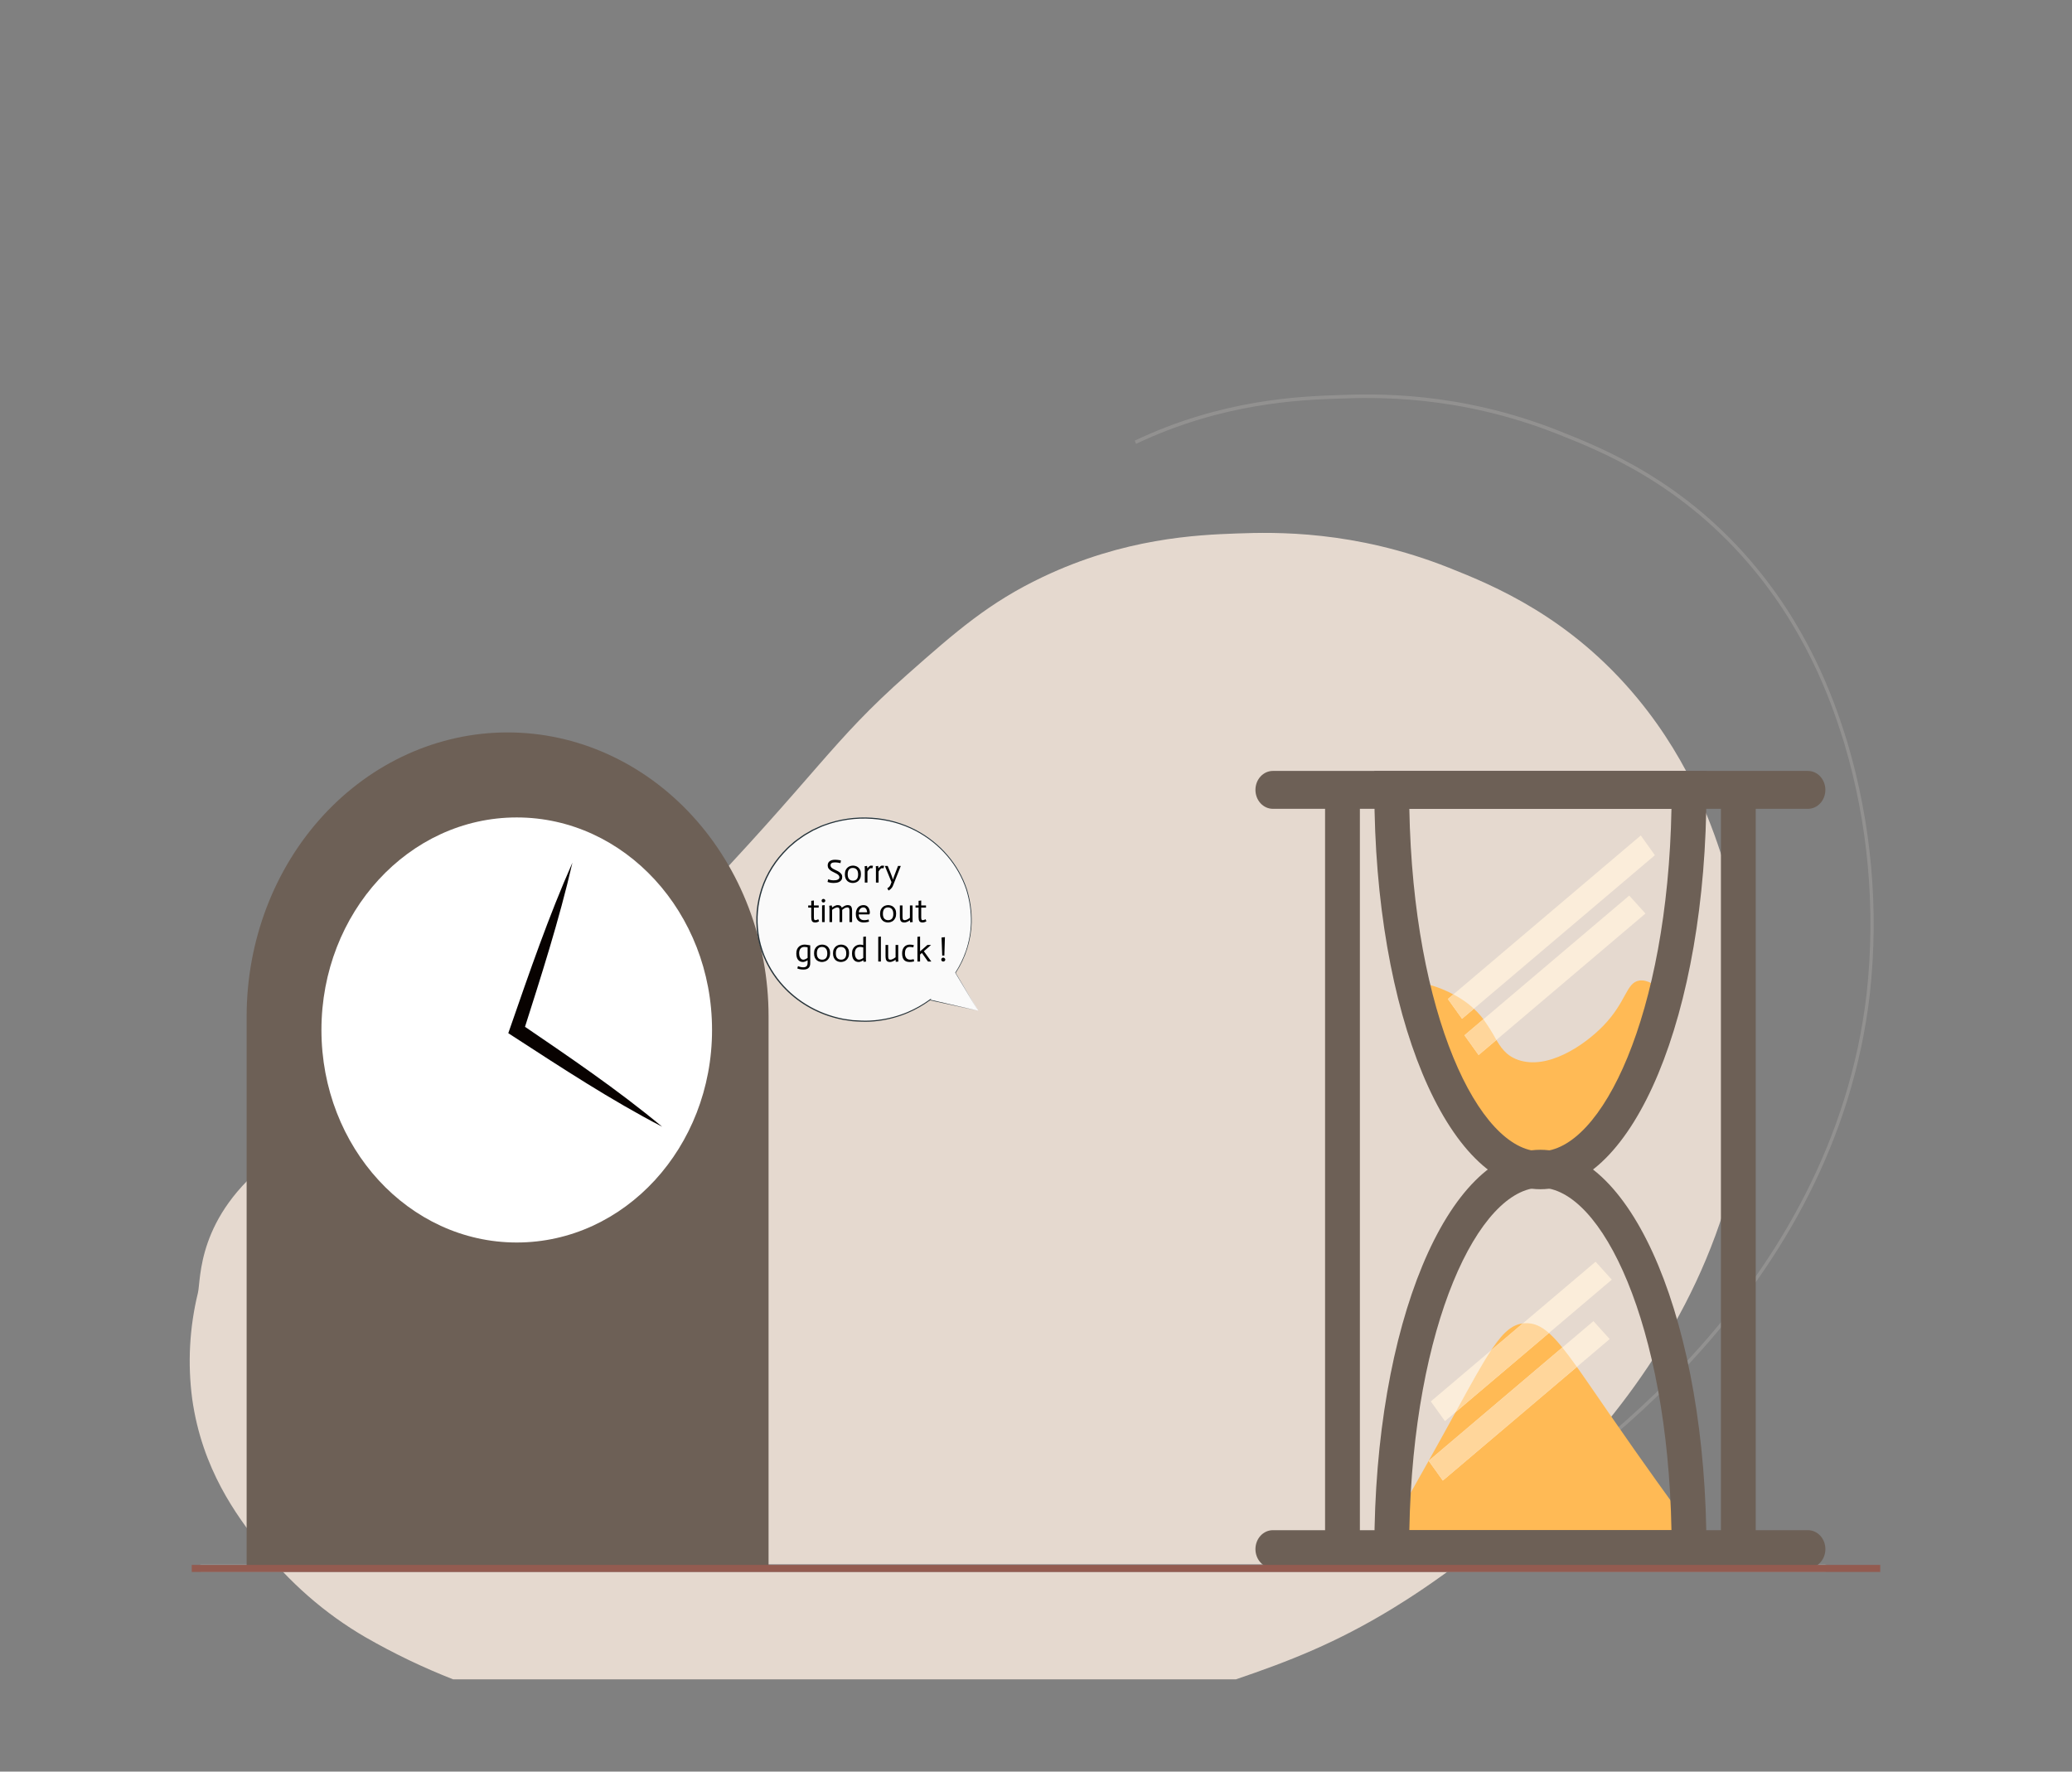 <svg width="3200" height="2736" viewBox="0 0 3200 2736" fill="none" xmlns="http://www.w3.org/2000/svg">
<rect x="0" y="0" width="3200" height="2736" fill="#808080" stroke="none"/>
<path d="M1908.7 2593.56C1990.15 2565.85 2063.22 2537.55 2151.13 2483.83C2241.8 2428.42 2644.56 2164.72 2696.93 1708.33C2710.66 1583.25 2699.27 1456.42 2663.56 1336.59C2647.37 1284.94 2613.79 1181.21 2529.03 1078.62C2425.29 952.96 2306.9 904.256 2237.49 876.714C2091.44 818.739 1968.95 821.793 1910.61 823.865C1847.66 826.101 1736.54 831.119 1610.24 891.167C1527.84 930.326 1476.62 974.994 1401.14 1041.75C1281.55 1147.61 1265.81 1191.68 1056.61 1410.27C999.178 1470.27 951.965 1517.55 879.893 1564.13C829.923 1596.42 789.527 1614.47 714.998 1647.41C531.811 1728.4 479.653 1744.8 419.71 1790.4C303.131 1879.13 310.682 1975.9 305.67 1996.74C292.637 2050.02 289.62 2105.61 296.799 2160.19C312.086 2269.65 366.265 2341.21 399.895 2384.51C446.058 2443.41 501.996 2492.33 564.79 2528.71C608.381 2553.74 653.533 2575.41 699.912 2593.56L1908.7 2593.56Z" fill="#E5D9CF"/>
<path d="M2318.11 2344.34L2315.66 2339.58C2435.45 2266.36 2830.37 1991.85 2882.91 1533.84C2897.06 1403.96 2885.24 1272.29 2848.25 1147.85C2833.33 1100.23 2798.4 988.717 2708.68 880.093C2598.8 747.05 2473.39 697.274 2406.01 670.533C2251.16 609.078 2121.74 613.658 2066.45 615.624C2008.63 617.665 1888.31 621.912 1754.5 685.49L1752.49 680.497C1887.18 616.499 2008.16 612.229 2066.29 610.175C2121.84 608.198 2251.97 603.589 2407.72 665.412C2475.51 692.315 2601.7 742.389 2712.41 876.447C2802.81 985.899 2837.98 1098.16 2852.99 1146.09C2890.22 1271.31 2902.12 1403.82 2887.88 1534.51C2835.06 1995.06 2438.42 2270.8 2318.11 2344.34ZM2817.62 2427.68H311.636C310.913 2427.68 310.198 2427.53 309.53 2427.23C308.862 2426.93 308.255 2426.49 307.744 2425.94C307.232 2425.38 306.827 2424.72 306.55 2424C306.273 2423.27 306.13 2422.49 306.13 2421.71C306.13 2420.92 306.273 2420.14 306.55 2419.42C306.827 2418.69 307.232 2418.03 307.744 2417.48C308.255 2416.92 308.862 2416.48 309.53 2416.18C310.198 2415.88 310.913 2415.73 311.636 2415.73H2817.62C2819.08 2415.74 2820.47 2416.37 2821.49 2417.49C2822.52 2418.61 2823.1 2420.13 2823.1 2421.71C2823.1 2423.29 2822.52 2424.8 2821.49 2425.92C2820.47 2427.04 2819.08 2427.68 2817.62 2427.68Z" fill="#929190"/>
<path d="M1186.97 2421.71H380.909V1569.71C380.909 1453.4 423.371 1341.84 498.953 1259.6C574.536 1177.35 677.048 1131.14 783.937 1131.14C890.827 1131.14 993.339 1177.35 1068.92 1259.6C1144.5 1341.84 1186.97 1453.4 1186.97 1569.71V2421.71Z" fill="#6D6056"/>
<path d="M798.057 1918.89C964.641 1918.89 1099.68 1771.94 1099.68 1590.67C1099.68 1409.39 964.641 1262.44 798.057 1262.44C631.473 1262.44 496.43 1409.39 496.43 1590.67C496.43 1771.94 631.473 1918.89 798.057 1918.89Z" fill="white"/>
<path d="M884.05 1332.27C863.459 1421.58 835.573 1508.02 808.024 1594.59L803.601 1580.83C877.942 1631.56 952.552 1681.85 1022.67 1740.11C943.059 1698.74 867.922 1649.4 792.529 1600.51L785.005 1595.62L788.093 1586.73C817.867 1501.04 847.318 1415.22 884.05 1332.27Z" fill="#080200"/>
<path d="M2572.35 1535.77C2558.42 1521.23 2543.95 1512.57 2531.85 1514.35C2511.32 1517.36 2512.3 1546.84 2476.2 1584.12C2446.77 1614.51 2389.91 1652.94 2344.35 1636.78C2306.36 1623.3 2311.65 1584.45 2266.91 1549.89C2241.28 1530.91 2211.72 1519.17 2180.89 1515.71C2220.72 1689.98 2294.41 1807.38 2379 1807.38C2460.29 1807.38 2531.56 1698.92 2572.35 1535.77ZM2355.23 2043.56C2319.04 2045.42 2299.67 2087.44 2229.41 2214.7C2194.88 2277.21 2169.23 2321.99 2150.17 2355.21C2149.86 2367.59 2149.44 2379.89 2149.44 2392.47H2608.56C2608.56 2380.05 2608.13 2367.9 2607.84 2355.68C2581.68 2319.58 2542.13 2265.5 2483.46 2180.47C2414.36 2080.31 2390.87 2041.73 2355.23 2043.56Z" fill="#FFBA55"/>
<path d="M2378.99 1836.62C2235.2 1836.62 2122.55 1565.73 2122.55 1219.87V1190.62H2635.44V1219.87C2635.44 1565.73 2522.78 1836.62 2378.99 1836.62ZM2176.58 1249.13C2182.48 1566.81 2284.01 1778.11 2378.99 1778.11C2473.98 1778.11 2575.5 1566.81 2581.41 1249.13H2176.58Z" fill="#6D6056"/>
<path d="M2635.44 2421.71H2122.55V2392.45C2122.55 2046.6 2235.2 1775.71 2378.99 1775.71C2522.78 1775.71 2635.44 2046.6 2635.44 2392.45V2421.71ZM2176.58 2363.2H2581.41C2575.5 2045.51 2473.98 1834.22 2378.99 1834.22C2284.01 1834.22 2182.48 2045.51 2176.58 2363.2Z" fill="#6D6056"/>
<path d="M2792.21 2363.19H2711.56V1249.12H2792.21C2799.34 1249.12 2806.17 1246.04 2811.22 1240.55C2816.26 1235.07 2819.09 1227.62 2819.09 1219.87C2819.09 1212.11 2816.26 1204.67 2811.22 1199.18C2806.17 1193.69 2799.34 1190.61 2792.21 1190.61H1965.79C1958.66 1190.61 1951.82 1193.69 1946.78 1199.18C1941.74 1204.67 1938.91 1212.11 1938.91 1219.87C1938.91 1227.62 1941.74 1235.07 1946.78 1240.55C1951.82 1246.04 1958.66 1249.12 1965.79 1249.12H2046.44V2363.19H1965.79C1958.66 2363.19 1951.82 2366.27 1946.78 2371.76C1941.74 2377.25 1938.91 2384.69 1938.91 2392.44C1938.91 2400.2 1941.74 2407.64 1946.78 2413.13C1951.82 2418.62 1958.66 2421.7 1965.79 2421.7H2792.21C2795.74 2421.7 2799.24 2420.95 2802.51 2419.48C2805.77 2418.02 2808.74 2415.86 2811.24 2413.14C2813.74 2410.43 2815.72 2407.2 2817.08 2403.65C2818.43 2400.1 2819.13 2396.29 2819.13 2392.44C2819.13 2388.6 2818.43 2384.79 2817.08 2381.24C2815.72 2377.69 2813.74 2374.46 2811.24 2371.75C2808.74 2369.03 2805.77 2366.87 2802.51 2365.41C2799.24 2363.94 2795.74 2363.19 2792.21 2363.19ZM2100.21 1249.12H2657.79V2363.19H2100.21L2100.21 1249.12Z" fill="#6D6056"/>
<path d="M2903.85 2416.81H296.146V2427.68H2903.85V2416.81Z" fill="#935B50"/>
<path d="M2555.82 1320.76L2534 1290.28L2236.16 1542.86L2257.98 1573.33L2555.82 1320.76Z" fill="#FBEDDA"/>
<path d="M2276.23 1557.86C2273.36 1555.19 2270.32 1552.53 2266.91 1549.89C2259.84 1544.51 2252.39 1539.76 2244.62 1535.69L2236.16 1542.86L2257.98 1573.34L2276.23 1557.86Z" fill="#FFD69B"/>
<path d="M2283.57 1629.36L2261.75 1598.89L2516.19 1383.12L2541.27 1410.83L2283.57 1629.36Z" fill="#FBEDDA"/>
<path d="M2228.3 2286.55L2206.48 2256.08L2460.91 2040.3L2486 2068.02L2228.3 2286.55Z" fill="#FBEDDA"/>
<path d="M2412.86 2081.06L2206.48 2256.08L2228.3 2286.55L2435.33 2110.99C2427.07 2099.41 2419.68 2089.48 2412.86 2081.06Z" fill="#FFD69B"/>
<path d="M2231.6 2194.8L2209.77 2164.33L2464.21 1948.55L2489.29 1976.27L2231.6 2194.8Z" fill="#FBEDDA"/>
<path d="M2248.02 2180.88L2392.11 2058.68C2379.57 2047.62 2368.2 2042.9 2355.23 2043.56C2354.08 2043.62 2352.94 2043.72 2351.82 2043.87L2302.97 2085.29C2288.69 2106.81 2271.68 2137.78 2248.02 2180.88ZM2290.95 1574.12L2261.75 1598.89L2283.57 1629.36L2311 1606.11C2304.95 1594.99 2298.26 1584.3 2290.95 1574.12Z" fill="#FFD69B"/>
<path d="M1511 1561L1475.85 1502.25C1497.62 1468.77 1505.4 1428.77 1497.65 1390.13C1489.91 1351.49 1467.2 1316.99 1433.99 1293.42C1400.77 1269.85 1359.47 1258.91 1318.18 1262.75C1276.89 1266.6 1238.62 1284.94 1210.87 1314.18C1183.13 1343.43 1167.92 1381.45 1168.25 1420.78C1168.57 1460.12 1184.4 1497.91 1212.63 1526.74C1240.85 1555.57 1279.43 1573.34 1320.77 1576.57C1362.11 1579.8 1403.24 1568.25 1436.06 1544.19L1511 1561Z" fill="#FAFAFA"/>
<path d="M1510.99 1561L1435.89 1544.75H1435.14L1435.62 1544.15L1436.32 1544.86C1425.81 1552.59 1414.36 1559.13 1402.23 1564.32C1387.78 1570.46 1372.47 1574.62 1356.78 1576.66C1348.09 1577.81 1339.32 1578.22 1330.55 1577.89C1326.03 1577.67 1321.43 1577.55 1316.79 1577.18L1302.79 1575.17C1270.42 1569.15 1240.65 1554.19 1217.22 1532.17C1193.8 1510.14 1177.77 1482.04 1171.15 1451.39C1166.37 1428.23 1167.04 1404.35 1173.12 1381.45C1179.33 1357.55 1191.46 1335.39 1208.5 1316.81L1215.27 1309.76C1217.47 1307.38 1220.14 1305.4 1222.54 1303.24C1224.94 1301.08 1227.34 1298.84 1230.09 1297.01L1237.95 1291.38C1240.56 1289.48 1243.31 1287.74 1246.17 1286.2L1254.59 1281.35L1263.4 1277.33C1266.27 1275.91 1269.24 1274.66 1272.28 1273.6C1295.88 1264.75 1321.28 1261.06 1346.6 1262.79C1370.54 1264.33 1393.83 1270.85 1414.82 1281.88C1452.46 1301.81 1480.61 1334.67 1493.46 1373.7C1498.56 1390.31 1500.99 1407.55 1500.65 1424.85C1499.79 1452.45 1491.24 1479.35 1475.88 1502.81V1502.32L1510.6 1561.3L1475.41 1502.51V1502.25V1502.02C1482.2 1491.47 1487.67 1480.21 1491.73 1468.47C1496.53 1454.3 1499.18 1439.55 1499.59 1424.66C1499.87 1407.52 1497.4 1390.44 1492.28 1374C1479.46 1335.4 1451.51 1302.93 1414.19 1283.29C1393.42 1272.48 1370.4 1266.12 1346.75 1264.65C1321.77 1262.88 1296.68 1266.45 1273.34 1275.09C1270.32 1276.16 1267.36 1277.41 1264.5 1278.82L1255.81 1282.84L1247.51 1287.62C1244.68 1289.15 1241.96 1290.86 1239.37 1292.72L1231.51 1298.32C1228.83 1300.11 1226.59 1302.42 1224.07 1304.43C1221.56 1306.44 1219.12 1308.64 1216.92 1310.84L1210.23 1317.81C1193.35 1336.16 1181.31 1358.05 1175.12 1381.68C1169.11 1404.29 1168.42 1427.87 1173.12 1450.76C1177.68 1472.41 1187.06 1492.89 1200.64 1510.82C1225.13 1543.2 1261.67 1565.57 1302.87 1573.42L1316.75 1575.43C1321.35 1575.8 1325.91 1575.95 1330.4 1576.17C1339.08 1576.53 1347.78 1576.14 1356.39 1575.02C1371.96 1573.06 1387.15 1569.02 1401.53 1563.01C1413.61 1557.88 1425.02 1551.44 1435.54 1543.81L1438.6 1541.58L1436.25 1544.49L1435.97 1543.74L1510.99 1561Z" fill="#263238"/>
<path d="M1298.04 1333.01C1297.22 1332.81 1296.37 1332.62 1295.49 1332.45C1294.71 1332.28 1293.8 1332.14 1292.78 1332.04C1291.8 1331.91 1290.76 1331.84 1289.67 1331.84C1287.16 1331.84 1285.36 1332.23 1284.27 1333.01C1283.18 1333.76 1282.64 1334.93 1282.64 1336.53C1282.67 1337.79 1283.13 1338.86 1284.01 1339.74C1284.9 1340.59 1286 1341.39 1287.33 1342.14C1288.65 1342.85 1290.1 1343.57 1291.66 1344.28C1293.26 1344.96 1294.72 1345.76 1296.05 1346.68C1297.37 1347.56 1298.48 1348.62 1299.36 1349.84C1300.28 1351.03 1300.74 1352.49 1300.74 1354.23C1300.74 1356.23 1300.3 1357.85 1299.41 1359.07C1298.56 1360.3 1297.48 1361.25 1296.15 1361.93C1294.82 1362.61 1293.36 1363.07 1291.76 1363.31C1290.2 1363.54 1288.7 1363.66 1287.28 1363.66C1285.92 1363.66 1284.68 1363.58 1283.55 1363.41C1282.43 1363.24 1281.46 1363.05 1280.65 1362.85C1279.69 1362.61 1278.83 1362.34 1278.05 1362.03L1279.07 1357.9C1279.85 1358.24 1280.68 1358.53 1281.56 1358.77C1282.35 1358.97 1283.21 1359.16 1284.17 1359.33C1285.15 1359.5 1286.19 1359.58 1287.28 1359.58C1288.6 1359.58 1289.81 1359.5 1290.9 1359.33C1292.02 1359.16 1292.99 1358.89 1293.8 1358.51C1294.62 1358.14 1295.25 1357.64 1295.69 1357.03C1296.17 1356.42 1296.41 1355.67 1296.41 1354.79C1296.37 1353.46 1295.93 1352.39 1295.08 1351.58C1294.26 1350.73 1293.16 1349.93 1291.76 1349.18C1290.4 1348.4 1288.93 1347.65 1287.33 1346.93C1285.76 1346.22 1284.32 1345.4 1282.99 1344.49C1281.67 1343.57 1280.54 1342.48 1279.63 1341.22C1278.74 1339.96 1278.3 1338.4 1278.3 1336.53C1278.3 1335.44 1278.49 1334.37 1278.86 1333.32C1279.24 1332.26 1279.86 1331.33 1280.75 1330.51C1281.67 1329.7 1282.84 1329.03 1284.27 1328.52C1285.73 1328.01 1287.53 1327.76 1289.67 1327.76C1290.9 1327.76 1292.05 1327.83 1293.14 1327.96C1294.26 1328.06 1295.23 1328.18 1296.05 1328.32C1297 1328.49 1297.9 1328.68 1298.75 1328.88L1298.04 1333.01ZM1309.17 1350.3C1309.17 1353.6 1309.9 1356.06 1311.37 1357.7C1312.86 1359.29 1314.87 1360.09 1317.38 1360.09C1319.87 1360.09 1321.8 1359.29 1323.2 1357.7C1324.59 1356.1 1325.29 1353.7 1325.29 1350.5C1325.29 1347.1 1324.54 1344.57 1323.05 1342.91C1321.58 1341.24 1319.58 1340.41 1317.03 1340.41C1314.48 1340.41 1312.52 1341.24 1311.16 1342.91C1309.84 1344.54 1309.17 1347 1309.17 1350.3ZM1304.84 1350.25C1304.84 1347.67 1305.25 1345.52 1306.06 1343.82C1306.88 1342.09 1307.92 1340.71 1309.17 1339.69C1310.43 1338.64 1311.77 1337.91 1313.2 1337.5C1314.66 1337.06 1316.04 1336.84 1317.33 1336.84C1318.56 1336.84 1319.88 1337.04 1321.31 1337.45C1322.77 1337.82 1324.12 1338.52 1325.34 1339.54C1326.56 1340.53 1327.58 1341.87 1328.4 1343.57C1329.22 1345.23 1329.62 1347.36 1329.62 1349.94C1329.62 1352.63 1329.2 1354.86 1328.35 1356.62C1327.53 1358.39 1326.5 1359.8 1325.24 1360.86C1323.98 1361.88 1322.62 1362.59 1321.16 1363C1319.7 1363.44 1318.34 1363.66 1317.08 1363.66C1315.79 1363.66 1314.43 1363.46 1313 1363.05C1311.57 1362.64 1310.24 1361.95 1309.02 1360.96C1307.83 1359.94 1306.83 1358.56 1306.01 1356.83C1305.23 1355.09 1304.84 1352.9 1304.84 1350.25ZM1335.6 1341.48C1335.6 1340.7 1335.52 1339.47 1335.35 1337.81L1339.12 1337.3L1339.53 1341.02H1339.58C1340.19 1340.24 1340.79 1339.56 1341.37 1338.98C1341.94 1338.4 1342.54 1337.91 1343.15 1337.5C1343.8 1337.06 1344.41 1336.84 1344.99 1336.84C1345.77 1336.8 1346.86 1336.89 1348.25 1337.09L1347.33 1341.02C1346.21 1340.81 1345.43 1340.73 1344.99 1340.76C1344.41 1340.76 1343.8 1341.04 1343.15 1341.58C1342.5 1342.12 1341.94 1342.7 1341.47 1343.31C1340.86 1344.06 1340.26 1344.91 1339.68 1345.86V1363H1335.6V1341.48ZM1352.79 1341.48C1352.79 1340.7 1352.7 1339.47 1352.53 1337.81L1356.3 1337.3L1356.71 1341.02H1356.76C1357.38 1340.24 1357.97 1339.56 1358.55 1338.98C1359.13 1338.4 1359.72 1337.91 1360.33 1337.5C1360.98 1337.06 1361.59 1336.84 1362.17 1336.84C1362.95 1336.8 1364.04 1336.89 1365.43 1337.09L1364.52 1341.02C1363.39 1340.81 1362.61 1340.73 1362.17 1340.76C1361.59 1340.76 1360.98 1341.04 1360.33 1341.58C1359.69 1342.12 1359.13 1342.7 1358.65 1343.31C1358.04 1344.06 1357.44 1344.91 1356.87 1345.86V1363H1352.79V1341.48ZM1366.6 1337.35H1370.94L1375.73 1348.92C1376.21 1350.05 1376.63 1351.17 1377.01 1352.29C1377.41 1353.41 1377.77 1354.41 1378.08 1355.3C1378.45 1356.35 1378.77 1357.37 1379.05 1358.36H1379.1C1379.4 1357.37 1379.74 1356.35 1380.12 1355.3C1380.42 1354.41 1380.78 1353.41 1381.19 1352.29C1381.6 1351.17 1382.02 1350.05 1382.46 1348.92L1386.9 1337.35H1391.18L1379.05 1367.95C1378.57 1369.21 1377.94 1370.29 1377.16 1371.21C1376.41 1372.13 1375.68 1372.89 1374.97 1373.51C1374.12 1374.22 1373.23 1374.83 1372.31 1375.34L1370.33 1371.82C1371.04 1371.48 1371.7 1371.06 1372.31 1370.55C1372.86 1370.11 1373.4 1369.55 1373.95 1368.87C1374.49 1368.22 1374.93 1367.44 1375.27 1366.52L1376.85 1362.34L1366.6 1337.35ZM1256.98 1390.7V1398.35H1264.37V1401.66H1256.98V1415.28C1256.98 1416.4 1256.99 1417.34 1257.03 1418.08C1257.09 1418.83 1257.21 1419.43 1257.38 1419.87C1257.55 1420.31 1257.79 1420.63 1258.1 1420.84C1258.4 1421.01 1258.79 1421.09 1259.27 1421.09C1260.56 1421.06 1262.06 1420.58 1263.76 1419.66L1264.98 1422.78C1263.86 1423.52 1262.81 1424.02 1261.82 1424.26C1260.87 1424.53 1259.92 1424.66 1258.96 1424.66C1256.72 1424.66 1255.14 1424.03 1254.22 1422.78C1253.34 1421.48 1252.9 1419.36 1252.9 1416.4V1401.66H1248.2V1398.35H1252.9V1391.21L1256.98 1390.7ZM1269.59 1398.3L1273.67 1397.84V1424H1269.59V1398.3ZM1268.92 1391C1268.92 1390.22 1269.18 1389.57 1269.69 1389.06C1270.23 1388.52 1270.89 1388.25 1271.68 1388.25C1272.49 1388.25 1273.17 1388.52 1273.72 1389.06C1274.29 1389.57 1274.58 1390.22 1274.58 1391C1274.58 1391.78 1274.29 1392.45 1273.72 1392.99C1273.17 1393.5 1272.49 1393.76 1271.68 1393.76C1270.89 1393.76 1270.23 1393.5 1269.69 1392.99C1269.18 1392.45 1268.92 1391.78 1268.92 1391ZM1281.04 1402.99C1281.04 1401.83 1280.94 1400.44 1280.74 1398.81L1284.56 1398.3L1285.12 1401.51C1286.04 1400.83 1286.94 1400.23 1287.82 1399.72C1288.71 1399.21 1289.66 1398.77 1290.68 1398.4C1291.7 1398.02 1292.74 1397.84 1293.79 1397.84C1295.49 1397.84 1296.83 1398.14 1297.82 1398.75C1298.81 1399.33 1299.54 1400.34 1300.01 1401.76C1301.41 1400.78 1302.85 1399.88 1304.35 1399.06C1305.88 1398.24 1307.46 1397.84 1309.09 1397.84C1310.35 1397.84 1311.42 1398.01 1312.3 1398.35C1313.19 1398.65 1313.9 1399.18 1314.45 1399.93C1314.99 1400.68 1315.38 1401.66 1315.62 1402.89C1315.86 1404.11 1315.98 1405.64 1315.98 1407.48V1424H1311.9V1407.93C1311.9 1406.91 1311.88 1406.01 1311.85 1405.23C1311.81 1404.42 1311.69 1403.74 1311.49 1403.19C1311.28 1402.61 1310.94 1402.17 1310.47 1401.87C1310.03 1401.56 1309.38 1401.41 1308.53 1401.41C1307.75 1401.41 1307 1401.53 1306.29 1401.76C1305.61 1401.97 1304.89 1402.27 1304.14 1402.68C1303.4 1403.09 1302.24 1403.92 1300.68 1405.18V1424H1296.6V1407.93C1296.6 1406.91 1296.58 1406.01 1296.55 1405.23C1296.51 1404.42 1296.39 1403.74 1296.19 1403.19C1295.98 1402.61 1295.64 1402.17 1295.17 1401.87C1294.73 1401.56 1294.08 1401.41 1293.23 1401.41C1292.35 1401.41 1291.43 1401.59 1290.48 1401.97C1289.52 1402.34 1288.62 1402.78 1287.77 1403.29C1286.92 1403.8 1286.04 1404.4 1285.12 1405.08V1424H1281.04V1402.99ZM1342.15 1423.39C1341.37 1423.63 1340.55 1423.83 1339.7 1424C1338.88 1424.17 1337.97 1424.32 1336.95 1424.46C1335.96 1424.6 1334.92 1424.66 1333.83 1424.66C1332.13 1424.66 1330.55 1424.43 1329.09 1423.95C1327.63 1423.47 1326.35 1422.71 1325.27 1421.65C1324.18 1420.6 1323.31 1419.24 1322.67 1417.57C1322.05 1415.87 1321.75 1413.8 1321.75 1411.35C1321.75 1409.14 1322.05 1407.2 1322.67 1405.54C1323.28 1403.84 1324.11 1402.43 1325.16 1401.3C1326.25 1400.15 1327.51 1399.28 1328.94 1398.7C1330.4 1398.13 1331.98 1397.84 1333.68 1397.84C1335.35 1397.84 1336.79 1398.16 1338.02 1398.81C1339.24 1399.45 1340.24 1400.34 1341.03 1401.46C1341.84 1402.55 1342.44 1403.84 1342.81 1405.33C1343.22 1406.8 1343.42 1408.34 1343.42 1409.97L1342.66 1412.22H1326.18C1326.18 1413.27 1326.32 1414.33 1326.59 1415.38C1326.86 1416.43 1327.32 1417.39 1327.97 1418.24C1328.65 1419.09 1329.52 1419.78 1330.57 1420.33C1331.66 1420.84 1333 1421.09 1334.6 1421.09C1335.62 1421.09 1336.55 1421.04 1337.4 1420.94C1338.25 1420.8 1338.99 1420.67 1339.6 1420.53C1340.24 1420.36 1340.84 1420.17 1341.38 1419.97L1342.15 1423.39ZM1339.19 1408.95C1339.19 1408.72 1339.14 1408.19 1339.04 1407.37C1338.93 1406.56 1338.7 1405.71 1338.32 1404.82C1337.95 1403.94 1337.37 1403.16 1336.59 1402.48C1335.81 1401.76 1334.77 1401.41 1333.48 1401.41C1332.05 1401.41 1330.88 1401.71 1329.96 1402.32C1329.04 1402.9 1328.31 1403.6 1327.77 1404.42C1327.22 1405.23 1326.85 1406.06 1326.64 1406.91C1326.44 1407.76 1326.34 1408.44 1326.34 1408.95H1339.19ZM1363.54 1411.3C1363.54 1414.6 1364.27 1417.06 1365.73 1418.7C1367.22 1420.29 1369.23 1421.09 1371.75 1421.09C1374.23 1421.09 1376.17 1420.29 1377.56 1418.7C1378.95 1417.1 1379.65 1414.7 1379.65 1411.5C1379.65 1408.1 1378.9 1405.57 1377.41 1403.91C1375.95 1402.24 1373.94 1401.41 1371.39 1401.41C1368.84 1401.41 1366.88 1402.24 1365.52 1403.91C1364.2 1405.54 1363.54 1408 1363.54 1411.3ZM1359.2 1411.25C1359.2 1408.67 1359.61 1406.52 1360.42 1404.82C1361.24 1403.09 1362.28 1401.71 1363.54 1400.69C1364.79 1399.64 1366.14 1398.91 1367.56 1398.5C1369.03 1398.06 1370.4 1397.84 1371.7 1397.84C1372.92 1397.84 1374.25 1398.04 1375.67 1398.45C1377.14 1398.82 1378.48 1399.52 1379.7 1400.54C1380.93 1401.53 1381.95 1402.87 1382.76 1404.57C1383.58 1406.23 1383.99 1408.36 1383.99 1410.94C1383.99 1413.63 1383.56 1415.86 1382.71 1417.62C1381.9 1419.39 1380.86 1420.8 1379.6 1421.86C1378.34 1422.88 1376.98 1423.59 1375.52 1424C1374.06 1424.44 1372.7 1424.66 1371.44 1424.66C1370.15 1424.66 1368.79 1424.46 1367.36 1424.05C1365.93 1423.64 1364.61 1422.95 1363.38 1421.96C1362.19 1420.94 1361.19 1419.56 1360.37 1417.83C1359.59 1416.09 1359.2 1413.9 1359.2 1411.25ZM1405.26 1421.19H1405.16C1404.86 1421.43 1404.41 1421.76 1403.84 1422.16C1403.26 1422.54 1402.6 1422.91 1401.85 1423.29C1401.1 1423.66 1400.27 1423.98 1399.35 1424.26C1398.46 1424.53 1397.56 1424.66 1396.65 1424.66C1395.39 1424.66 1394.32 1424.49 1393.43 1424.15C1392.55 1423.85 1391.83 1423.32 1391.29 1422.57C1390.75 1421.82 1390.36 1420.84 1390.12 1419.61C1389.88 1418.39 1389.76 1416.86 1389.76 1415.02V1398.35H1393.84V1414.41C1393.84 1415.43 1393.86 1416.35 1393.89 1417.17C1393.93 1417.98 1394.04 1418.68 1394.25 1419.26C1394.45 1419.83 1394.78 1420.29 1395.22 1420.63C1395.69 1420.94 1396.36 1421.09 1397.21 1421.09C1398.09 1421.09 1399.01 1420.91 1399.96 1420.53C1400.91 1420.16 1401.78 1419.73 1402.56 1419.26C1403.48 1418.71 1404.38 1418.1 1405.26 1417.42V1398.35H1409.34V1420.68C1409.38 1421.91 1409.46 1423.01 1409.6 1424L1405.57 1424.41L1405.26 1421.19ZM1422.73 1390.7V1398.35H1430.12V1401.66H1422.73V1415.28C1422.73 1416.4 1422.74 1417.34 1422.78 1418.08C1422.84 1418.83 1422.96 1419.43 1423.13 1419.87C1423.3 1420.31 1423.54 1420.63 1423.85 1420.84C1424.15 1421.01 1424.54 1421.09 1425.02 1421.09C1426.31 1421.06 1427.81 1420.58 1429.51 1419.66L1430.73 1422.78C1429.61 1423.52 1428.56 1424.02 1427.57 1424.26C1426.62 1424.53 1425.67 1424.66 1424.71 1424.66C1422.47 1424.66 1420.89 1424.03 1419.97 1422.78C1419.09 1421.48 1418.65 1419.36 1418.65 1416.4V1401.66H1413.95V1398.35H1418.65V1391.21L1422.73 1390.7ZM1251.31 1487.45C1251.31 1488.71 1251.17 1489.93 1250.9 1491.12C1250.63 1492.31 1250.1 1493.36 1249.32 1494.28C1248.57 1495.23 1247.5 1495.98 1246.1 1496.53C1244.74 1497.1 1242.94 1497.39 1240.7 1497.39C1239.27 1497.36 1238.03 1497.27 1236.97 1497.14C1235.92 1497 1234.92 1496.8 1233.97 1496.53C1233.01 1496.29 1232.15 1496 1231.36 1495.66L1232.44 1492.09C1233.76 1492.67 1235.1 1493.11 1236.46 1493.42C1237.86 1493.72 1239.1 1493.87 1240.19 1493.87C1241.38 1493.87 1242.41 1493.76 1243.3 1493.52C1244.18 1493.28 1244.91 1492.87 1245.49 1492.29C1246.1 1491.75 1246.55 1491.02 1246.82 1490.1C1247.12 1489.18 1247.28 1488.04 1247.28 1486.68V1482.96C1246.56 1483.44 1245.81 1483.88 1245.03 1484.29C1244.28 1484.66 1243.47 1484.98 1242.58 1485.26C1241.73 1485.53 1240.9 1485.66 1240.09 1485.66C1236.92 1485.66 1234.42 1484.56 1232.59 1482.35C1230.75 1480.1 1229.83 1476.77 1229.83 1472.35C1229.83 1469.8 1230.23 1467.68 1231.01 1465.98C1231.82 1464.24 1232.84 1462.85 1234.07 1461.79C1235.29 1460.74 1236.63 1459.99 1238.1 1459.55C1239.56 1459.07 1240.95 1458.84 1242.28 1458.84C1244.01 1458.84 1245.59 1458.99 1247.02 1459.3C1248.48 1459.57 1249.91 1459.79 1251.31 1459.96V1487.45ZM1240.54 1482.09C1241.29 1482.09 1242.06 1481.96 1242.84 1481.68C1243.62 1481.41 1244.37 1481.09 1245.08 1480.72C1245.83 1480.34 1246.56 1479.9 1247.28 1479.39V1463.12C1246.87 1463.02 1246.39 1462.9 1245.85 1462.76C1245.37 1462.7 1244.83 1462.63 1244.22 1462.56C1243.6 1462.46 1242.96 1462.41 1242.28 1462.41C1240.85 1462.41 1239.63 1462.66 1238.61 1463.17C1237.59 1463.68 1236.74 1464.38 1236.06 1465.26C1235.41 1466.15 1234.93 1467.18 1234.63 1468.37C1234.32 1469.56 1234.17 1470.82 1234.17 1472.15C1234.17 1473.34 1234.29 1474.53 1234.53 1475.72C1234.8 1476.91 1235.21 1477.98 1235.75 1478.93C1236.29 1479.88 1236.96 1480.65 1237.74 1481.23C1238.52 1481.8 1239.46 1482.09 1240.54 1482.09ZM1261.56 1472.3C1261.56 1475.6 1262.29 1478.06 1263.75 1479.7C1265.25 1481.29 1267.26 1482.09 1269.77 1482.09C1272.25 1482.09 1274.19 1481.29 1275.59 1479.7C1276.98 1478.1 1277.68 1475.7 1277.68 1472.5C1277.68 1469.1 1276.93 1466.57 1275.43 1464.91C1273.97 1463.24 1271.96 1462.41 1269.41 1462.41C1266.86 1462.41 1264.91 1463.24 1263.55 1464.91C1262.22 1466.54 1261.56 1469 1261.56 1472.3ZM1257.23 1472.25C1257.23 1469.67 1257.63 1467.52 1258.45 1465.82C1259.27 1464.09 1260.3 1462.71 1261.56 1461.69C1262.82 1460.64 1264.16 1459.91 1265.59 1459.5C1267.05 1459.06 1268.43 1458.84 1269.72 1458.84C1270.94 1458.84 1272.27 1459.04 1273.7 1459.45C1275.16 1459.82 1276.5 1460.52 1277.73 1461.54C1278.95 1462.53 1279.97 1463.87 1280.79 1465.57C1281.6 1467.23 1282.01 1469.36 1282.01 1471.94C1282.01 1474.63 1281.59 1476.86 1280.74 1478.62C1279.92 1480.39 1278.88 1481.8 1277.63 1482.86C1276.37 1483.88 1275.01 1484.59 1273.55 1485C1272.08 1485.44 1270.72 1485.66 1269.47 1485.66C1268.17 1485.66 1266.81 1485.46 1265.39 1485.05C1263.96 1484.64 1262.63 1483.95 1261.41 1482.96C1260.22 1481.94 1259.21 1480.56 1258.4 1478.83C1257.62 1477.09 1257.23 1474.9 1257.23 1472.25ZM1290.85 1472.3C1290.85 1475.6 1291.58 1478.06 1293.04 1479.7C1294.53 1481.29 1296.54 1482.09 1299.06 1482.09C1301.54 1482.09 1303.48 1481.29 1304.87 1479.7C1306.26 1478.1 1306.96 1475.7 1306.96 1472.5C1306.96 1469.1 1306.21 1466.57 1304.72 1464.91C1303.26 1463.24 1301.25 1462.41 1298.7 1462.41C1296.15 1462.41 1294.19 1463.24 1292.83 1464.91C1291.51 1466.54 1290.85 1469 1290.85 1472.3ZM1286.51 1472.25C1286.51 1469.67 1286.92 1467.52 1287.73 1465.82C1288.55 1464.09 1289.59 1462.71 1290.85 1461.69C1292.1 1460.64 1293.45 1459.91 1294.87 1459.5C1296.34 1459.06 1297.71 1458.84 1299.01 1458.84C1300.23 1458.84 1301.56 1459.04 1302.98 1459.45C1304.45 1459.82 1305.79 1460.52 1307.01 1461.54C1308.24 1462.53 1309.26 1463.87 1310.07 1465.57C1310.89 1467.23 1311.3 1469.36 1311.3 1471.94C1311.3 1474.63 1310.87 1476.86 1310.02 1478.62C1309.21 1480.39 1308.17 1481.8 1306.91 1482.86C1305.65 1483.88 1304.29 1484.59 1302.83 1485C1301.37 1485.44 1300.01 1485.66 1298.75 1485.66C1297.46 1485.66 1296.1 1485.46 1294.67 1485.05C1293.24 1484.64 1291.92 1483.95 1290.69 1482.96C1289.5 1481.94 1288.5 1480.56 1287.68 1478.83C1286.9 1477.09 1286.51 1474.9 1286.51 1472.25ZM1333.24 1463.17C1332.01 1462.83 1331.06 1462.63 1330.38 1462.56C1329.7 1462.46 1329 1462.41 1328.29 1462.41C1326.86 1462.41 1325.64 1462.66 1324.62 1463.17C1323.6 1463.68 1322.75 1464.4 1322.07 1465.31C1321.42 1466.2 1320.95 1467.23 1320.64 1468.42C1320.33 1469.58 1320.18 1470.82 1320.18 1472.15C1320.18 1473.34 1320.3 1474.53 1320.54 1475.72C1320.81 1476.91 1321.22 1477.98 1321.76 1478.93C1322.31 1479.88 1322.97 1480.65 1323.75 1481.23C1324.53 1481.8 1325.47 1482.09 1326.56 1482.09C1327.3 1482.09 1328.07 1481.96 1328.85 1481.68C1329.67 1481.41 1330.42 1481.11 1331.1 1480.77C1331.78 1480.39 1332.49 1479.93 1333.24 1479.39V1463.17ZM1333.29 1482.96C1332.51 1483.5 1331.74 1483.96 1330.99 1484.34C1330.28 1484.68 1329.48 1484.98 1328.6 1485.26C1327.75 1485.53 1326.91 1485.66 1326.1 1485.66C1322.9 1485.66 1320.39 1484.54 1318.55 1482.3C1316.75 1480.02 1315.85 1476.7 1315.85 1472.35C1315.85 1469.77 1316.25 1467.61 1317.07 1465.87C1317.92 1464.14 1318.97 1462.76 1320.23 1461.74C1321.49 1460.69 1322.83 1459.94 1324.26 1459.5C1325.72 1459.06 1327.07 1458.84 1328.29 1458.84C1328.9 1458.84 1329.55 1458.89 1330.23 1458.99C1330.91 1459.06 1331.91 1459.26 1333.24 1459.6V1446.8L1337.32 1446.34V1480.36C1337.32 1480.83 1337.32 1481.34 1337.32 1481.89C1337.35 1482.4 1337.39 1482.91 1337.42 1483.42C1337.49 1483.93 1337.56 1484.46 1337.62 1485L1333.7 1485.41L1333.29 1482.96ZM1356.37 1446.8L1360.45 1446.34V1485H1356.37V1446.8ZM1383.13 1482.19H1383.02C1382.72 1482.43 1382.28 1482.76 1381.7 1483.16C1381.12 1483.54 1380.46 1483.91 1379.71 1484.29C1378.96 1484.66 1378.13 1484.98 1377.21 1485.26C1376.33 1485.53 1375.43 1485.66 1374.51 1485.66C1373.25 1485.66 1372.18 1485.49 1371.29 1485.15C1370.41 1484.85 1369.7 1484.32 1369.15 1483.57C1368.61 1482.82 1368.22 1481.84 1367.98 1480.61C1367.74 1479.39 1367.62 1477.86 1367.62 1476.02V1459.35H1371.7V1475.41C1371.7 1476.43 1371.72 1477.35 1371.75 1478.17C1371.79 1478.98 1371.91 1479.68 1372.11 1480.26C1372.31 1480.83 1372.64 1481.29 1373.08 1481.63C1373.56 1481.94 1374.22 1482.09 1375.07 1482.09C1375.95 1482.09 1376.87 1481.91 1377.82 1481.53C1378.77 1481.16 1379.64 1480.73 1380.42 1480.26C1381.34 1479.71 1382.24 1479.1 1383.13 1478.42V1459.35H1387.21V1481.68C1387.24 1482.91 1387.33 1484.01 1387.46 1485L1383.43 1485.41L1383.13 1482.19ZM1410.53 1463.07C1409.95 1462.93 1409.16 1462.8 1408.14 1462.66C1407.12 1462.49 1406.08 1462.41 1405.02 1462.41C1403.49 1462.41 1402.24 1462.71 1401.25 1463.32C1400.3 1463.94 1399.55 1464.74 1399.01 1465.72C1398.46 1466.67 1398.09 1467.74 1397.88 1468.93C1397.68 1470.09 1397.58 1471.23 1397.58 1472.35C1397.58 1474.09 1397.8 1475.58 1398.24 1476.84C1398.68 1478.06 1399.26 1479.07 1399.98 1479.85C1400.72 1480.63 1401.57 1481.21 1402.53 1481.58C1403.48 1481.92 1404.48 1482.09 1405.53 1482.09C1406.25 1482.09 1406.93 1482.06 1407.57 1481.99C1408.25 1481.89 1408.87 1481.79 1409.41 1481.68C1409.99 1481.55 1410.53 1481.4 1411.04 1481.23L1411.86 1484.64C1411.14 1484.85 1410.48 1485.02 1409.87 1485.15C1409.26 1485.29 1408.53 1485.41 1407.68 1485.51C1406.86 1485.61 1405.98 1485.66 1405.02 1485.66C1403.15 1485.66 1401.49 1485.43 1400.03 1484.95C1398.56 1484.47 1397.32 1483.71 1396.3 1482.65C1395.32 1481.6 1394.55 1480.22 1394.01 1478.52C1393.5 1476.82 1393.24 1474.75 1393.24 1472.3C1393.24 1469.92 1393.57 1467.88 1394.21 1466.18C1394.89 1464.45 1395.78 1463.05 1396.86 1462C1397.95 1460.91 1399.19 1460.11 1400.59 1459.6C1402.02 1459.09 1403.49 1458.84 1405.02 1458.84C1405.84 1458.84 1406.62 1458.89 1407.37 1458.99C1408.15 1459.06 1408.83 1459.14 1409.41 1459.25C1410.09 1459.38 1410.74 1459.52 1411.35 1459.65L1410.53 1463.07ZM1416.88 1446.8L1420.96 1446.34V1469.34L1432.34 1459.35H1437.95L1426.83 1469.09L1438.35 1485H1433.2L1423.82 1471.69L1420.96 1474.19V1485H1416.88V1446.8ZM1454.14 1447.87L1459.34 1447.31L1458.47 1475.72H1455.16L1454.14 1447.87ZM1453.68 1481.99C1453.68 1481.17 1453.97 1480.48 1454.55 1479.9C1455.12 1479.29 1455.84 1478.98 1456.69 1478.98C1457.57 1478.98 1458.32 1479.29 1458.93 1479.9C1459.54 1480.48 1459.85 1481.17 1459.85 1481.99C1459.85 1482.84 1459.54 1483.55 1458.93 1484.13C1458.32 1484.71 1457.57 1485 1456.69 1485C1455.84 1485 1455.12 1484.71 1454.55 1484.13C1453.97 1483.55 1453.68 1482.84 1453.68 1481.99Z" fill="black"/>
</svg>
